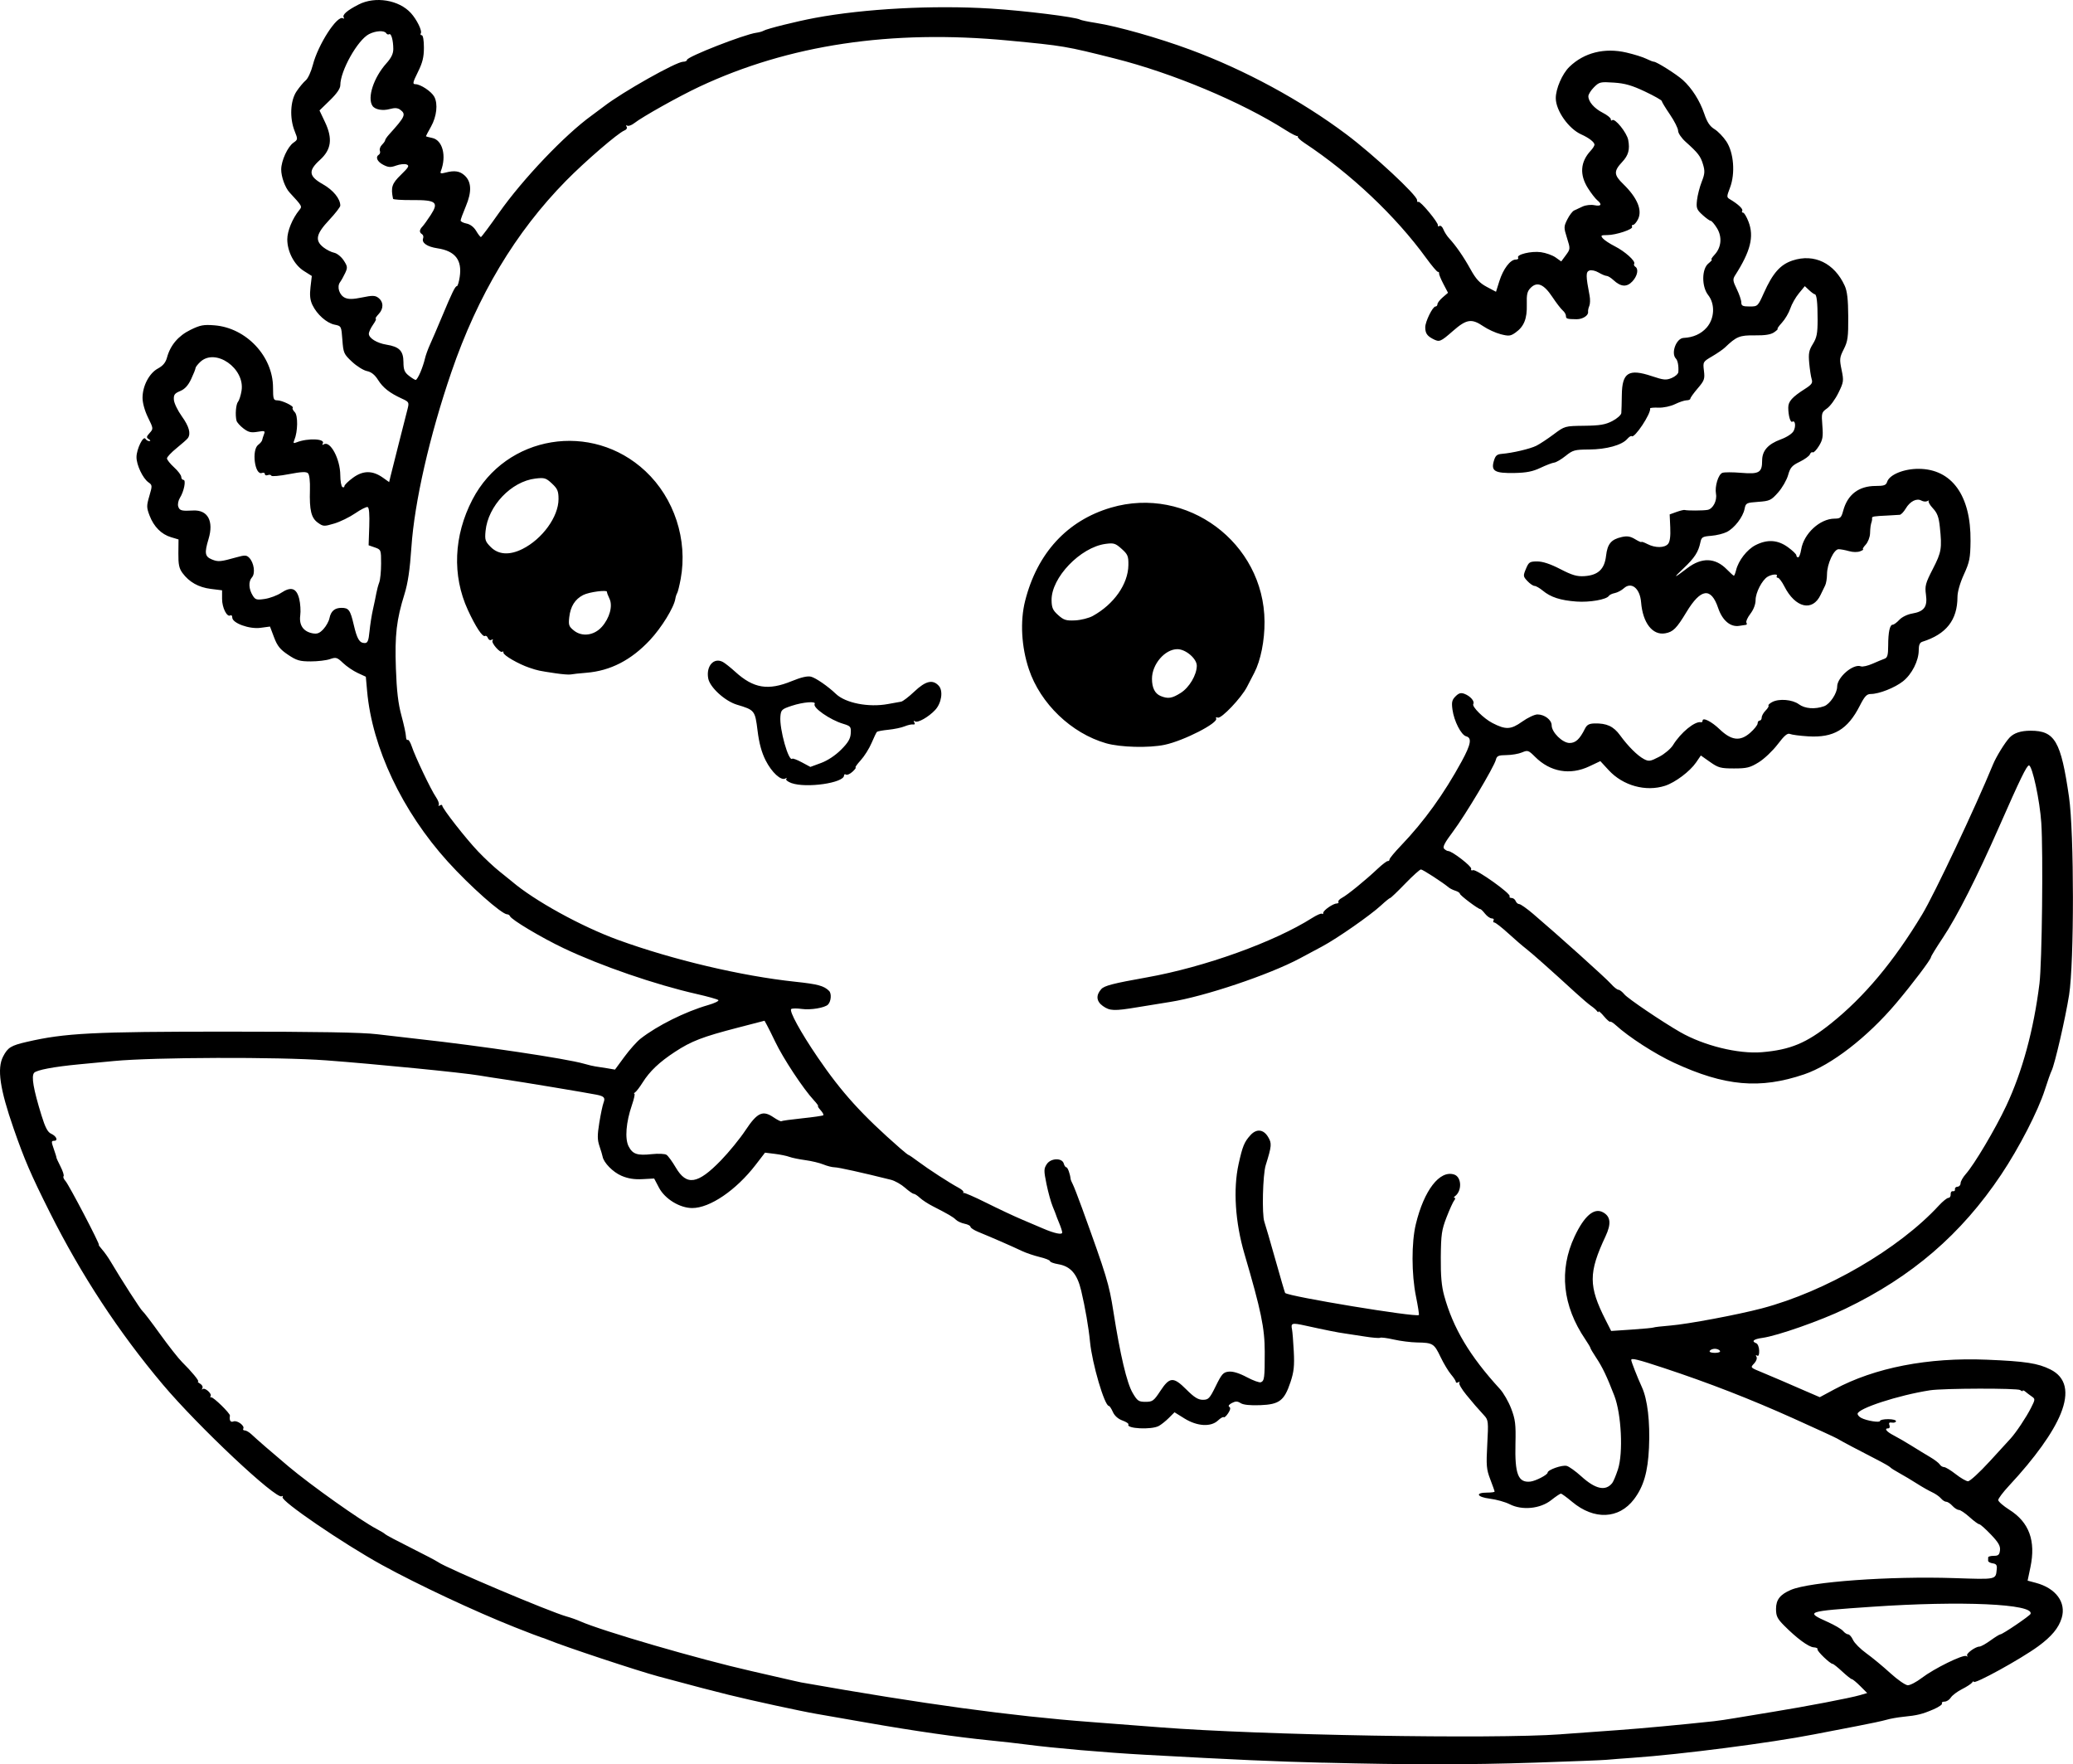 <?xml version="1.0" encoding="UTF-8" standalone="no"?>
<!-- Created with Inkscape (http://www.inkscape.org/) -->

<svg
   width="268.947mm"
   height="228.863mm"
   viewBox="0 0 268.947 228.863"
   version="1.1"
   id="svg5"
   xml:space="preserve"
   xmlns="http://www.w3.org/2000/svg"
   xmlns:svg="http://www.w3.org/2000/svg"><defs
     id="defs2" /><g
     id="layer1"
     transform="translate(36.937,-32.382)"><path
       style="fill:#000000;stroke-width:0.265"
       d="m 134.743,261.034 c -6.358,-0.159 -11.31,-0.38 -23.151,-1.031 -5.075,-0.279 -11.937,-0.873 -15.346,-1.327 -1.019,-0.136 -3.162,-0.377 -4.763,-0.537 -4.249,-0.423 -9.861,-1.231 -15.875,-2.285 -2.91,-0.51 -5.887,-1.029 -6.615,-1.154 -2.008,-0.343 -8.401,-1.73 -11.377,-2.467 -2.359,-0.584 -4.001,-1.014 -9.128,-2.391 -2.719,-0.73 -12.164,-3.861 -14.287,-4.737 -0.364,-0.15 -0.781,-0.3 -0.926,-0.333 -0.146,-0.033 -1.687,-0.623 -3.425,-1.312 -5.146,-2.038 -12.6,-5.532 -17.213,-8.067 -5.061,-2.782 -13.207,-8.343 -12.915,-8.816 0.09,-0.146 0.043,-0.191 -0.104,-0.1 -0.729,0.45 -10.847,-9.058 -15.44,-14.51 -5.716,-6.784 -10.586,-14.204 -14.669,-22.351 -2.44,-4.868 -3.268,-6.786 -4.681,-10.848 -1.786,-5.135 -2.171,-7.774 -1.362,-9.34 0.604,-1.169 1.014,-1.422 3.073,-1.897 4.963,-1.146 8.559,-1.33 25.99,-1.329 11.816,7.9e-4 17.478,0.099 19.447,0.336 1.528,0.184 3.909,0.46 5.292,0.612 8.237,0.905 19.231,2.544 21.564,3.215 0.582,0.167 1.237,0.324 1.455,0.348 0.218,0.024 0.884,0.127 1.479,0.229 l 1.082,0.185 1.229,-1.67 c 0.676,-0.918 1.618,-1.973 2.093,-2.344 2.19,-1.707 5.796,-3.5 8.762,-4.356 0.851,-0.246 1.447,-0.538 1.323,-0.649 -0.124,-0.111 -1.384,-0.465 -2.8,-0.785 -5.367,-1.215 -12.449,-3.652 -17.262,-5.94 -2.919,-1.388 -6.798,-3.704 -6.973,-4.165 -0.049,-0.127 -0.21,-0.232 -0.359,-0.232 -0.702,0 -4.855,-3.685 -7.708,-6.84 -5.91,-6.534 -9.805,-14.764 -10.462,-22.106 l -0.168,-1.875 -1.058,-0.49 c -0.582,-0.269 -1.436,-0.85 -1.898,-1.291 -0.771,-0.736 -0.91,-0.777 -1.693,-0.504 -0.469,0.164 -1.596,0.297 -2.503,0.297 -1.422,0 -1.829,-0.119 -2.937,-0.86 -1.028,-0.687 -1.393,-1.141 -1.816,-2.26 l -0.529,-1.4 -1.235,0.165 c -1.449,0.194 -3.659,-0.613 -3.659,-1.335 0,-0.235 -0.111,-0.359 -0.246,-0.275 -0.438,0.271 -1.076,-1.001 -1.076,-2.145 v -1.113 l -1.463,-0.183 c -1.584,-0.198 -2.801,-0.88 -3.672,-2.059 -0.44,-0.596 -0.55,-1.117 -0.534,-2.552 l 0.019,-1.803 -0.975,-0.292 c -1.251,-0.375 -2.231,-1.362 -2.782,-2.806 -0.399,-1.045 -0.401,-1.265 -0.027,-2.542 0.392,-1.336 0.387,-1.414 -0.109,-1.761 -0.741,-0.519 -1.572,-2.274 -1.559,-3.294 0.013,-1.039 0.879,-2.811 1.156,-2.364 0.103,0.167 0.329,0.301 0.502,0.299 0.194,-0.002 0.167,-0.098 -0.071,-0.248 -0.33,-0.209 -0.313,-0.325 0.116,-0.8 0.496,-0.548 0.493,-0.576 -0.209,-2.006 -0.426,-0.869 -0.712,-1.893 -0.712,-2.552 0,-1.545 0.867,-3.199 1.996,-3.807 0.657,-0.354 1.002,-0.771 1.18,-1.428 0.433,-1.596 1.468,-2.816 3.045,-3.587 1.265,-0.619 1.7,-0.701 3.122,-0.586 4.115,0.33 7.581,4.018 7.587,8.074 0.002,1.49 0.056,1.654 0.545,1.654 0.639,0 2.218,0.768 2.008,0.977 -0.079,0.079 0.042,0.33 0.269,0.557 0.43,0.43 0.399,2.523 -0.053,3.605 -0.179,0.428 -0.132,0.477 0.296,0.308 1.466,-0.578 3.778,-0.471 3.389,0.158 -0.115,0.186 -0.065,0.224 0.133,0.102 0.835,-0.516 2.131,1.908 2.14,4.001 0.003,0.755 0.125,1.447 0.27,1.537 0.146,0.09 0.265,0.038 0.265,-0.115 0,-0.153 0.506,-0.647 1.124,-1.097 1.308,-0.952 2.538,-0.95 3.882,0.007 l 0.798,0.568 0.174,-0.74 c 0.096,-0.407 0.585,-2.347 1.086,-4.312 0.501,-1.965 1.012,-3.969 1.134,-4.455 0.211,-0.839 0.174,-0.905 -0.747,-1.327 -1.585,-0.727 -2.443,-1.4 -3.093,-2.431 -0.419,-0.663 -0.875,-1.025 -1.432,-1.137 -0.45,-0.09 -1.322,-0.634 -1.938,-1.208 -1.062,-0.991 -1.127,-1.138 -1.253,-2.84 -0.132,-1.787 -0.137,-1.796 -1.014,-1.975 -1.032,-0.21 -2.291,-1.332 -2.876,-2.563 -0.301,-0.633 -0.367,-1.264 -0.244,-2.311 l 0.169,-1.44 -1.028,-0.649 C 1.239,66.745 0.335,65.019 0.335,63.428 c 0,-1.082 0.669,-2.711 1.556,-3.792 0.4,-0.487 0.401,-0.487 -1.263,-2.29 -0.577,-0.625 -1.088,-2.039 -1.082,-2.99 0.008,-1.13 0.836,-2.936 1.588,-3.463 0.58,-0.406 0.583,-0.44 0.161,-1.496 -0.681,-1.701 -0.573,-3.964 0.247,-5.172 0.374,-0.551 0.91,-1.192 1.193,-1.426 0.282,-0.234 0.697,-1.139 0.921,-2.012 0.677,-2.633 3.17,-6.488 3.904,-6.034 0.145,0.09 0.188,0.041 0.097,-0.107 -0.215,-0.348 0.442,-0.917 1.937,-1.681 2.156,-1.1 5.228,-0.595 6.782,1.116 0.762,0.839 1.478,2.297 1.283,2.613 -0.087,0.141 -0.033,0.257 0.121,0.257 0.166,0 0.28,0.651 0.28,1.602 0,1.242 -0.175,1.956 -0.78,3.175 -0.67,1.35 -0.717,1.573 -0.331,1.574 0.67,0.002 2.09,0.944 2.458,1.632 0.492,0.919 0.314,2.549 -0.421,3.864 -0.364,0.651 -0.662,1.214 -0.662,1.25 0,0.036 0.362,0.138 0.805,0.227 1.352,0.27 1.89,2.321 1.13,4.303 -0.121,0.315 -0.002,0.352 0.611,0.19 1.165,-0.308 1.856,-0.2 2.487,0.387 0.882,0.822 0.929,2.114 0.144,3.979 -0.373,0.887 -0.679,1.72 -0.679,1.852 0,0.132 0.348,0.309 0.772,0.394 0.481,0.096 0.952,0.458 1.248,0.959 0.261,0.443 0.539,0.798 0.617,0.79 0.078,-0.008 1.129,-1.418 2.337,-3.133 3.102,-4.405 8.556,-10.13 12.039,-12.638 0.466,-0.335 1.182,-0.869 1.592,-1.187 2.378,-1.842 9.369,-5.781 10.26,-5.781 0.277,0 0.504,-0.108 0.504,-0.24 0,-0.404 7.416,-3.306 8.996,-3.52 0.364,-0.049 0.784,-0.167 0.934,-0.261 0.396,-0.249 4.289,-1.22 6.672,-1.664 6.454,-1.202 15.345,-1.674 22.822,-1.211 4.295,0.266 11.045,1.102 11.583,1.435 0.128,0.079 1.057,0.272 2.064,0.43 2.771,0.432 8.064,1.932 12.174,3.45 7.118,2.629 14.423,6.587 20.309,11.003 3.519,2.64 9.167,7.892 9.167,8.524 0,0.219 0.075,0.323 0.166,0.232 0.205,-0.205 2.64,2.724 2.539,3.054 -0.04,0.131 0.05,0.163 0.199,0.07 0.149,-0.092 0.379,0.107 0.51,0.443 0.131,0.336 0.458,0.849 0.727,1.141 0.904,0.979 1.885,2.398 2.798,4.045 0.703,1.268 1.177,1.78 2.104,2.273 l 1.197,0.636 0.437,-1.387 c 0.496,-1.573 1.418,-2.79 2.113,-2.79 0.259,0 0.403,-0.109 0.32,-0.243 -0.256,-0.414 1.698,-0.888 2.953,-0.716 0.649,0.089 1.509,0.396 1.91,0.681 l 0.73,0.52 0.598,-0.809 c 0.591,-0.799 0.593,-0.827 0.15,-2.234 -0.427,-1.357 -0.425,-1.471 0.038,-2.402 0.268,-0.538 0.665,-1.061 0.883,-1.164 0.218,-0.102 0.717,-0.335 1.109,-0.517 0.396,-0.184 1.071,-0.26 1.521,-0.17 0.894,0.179 1.048,-0.094 0.368,-0.652 -0.243,-0.2 -0.779,-0.892 -1.191,-1.539 -1.12,-1.76 -1.002,-3.43 0.346,-4.876 0.271,-0.291 0.493,-0.643 0.493,-0.781 0,-0.328 -0.724,-0.89 -1.72,-1.336 -1.637,-0.733 -3.288,-3.074 -3.301,-4.682 -0.011,-1.226 0.832,-3.173 1.763,-4.078 1.901,-1.847 4.563,-2.514 7.399,-1.857 0.988,0.229 2.146,0.591 2.572,0.804 0.427,0.213 0.875,0.387 0.996,0.387 0.351,0 2.935,1.631 3.753,2.369 1.167,1.053 2.211,2.693 2.772,4.355 0.378,1.12 0.73,1.654 1.331,2.019 0.449,0.273 1.146,0.994 1.548,1.602 0.961,1.453 1.172,4.151 0.469,5.993 -0.449,1.175 -0.449,1.242 -0.002,1.507 1.054,0.627 1.729,1.261 1.588,1.49 -0.083,0.134 -0.034,0.243 0.108,0.243 0.142,0 0.463,0.536 0.713,1.191 0.732,1.918 0.255,3.821 -1.739,6.935 -0.333,0.521 -0.31,0.719 0.212,1.793 0.323,0.664 0.587,1.442 0.587,1.73 0,0.434 0.181,0.522 1.069,0.522 1.063,0 1.074,-0.011 1.856,-1.752 1.159,-2.584 2.131,-3.683 3.722,-4.212 2.808,-0.933 5.436,0.342 6.773,3.284 0.32,0.705 0.441,1.769 0.453,4.003 0.015,2.651 -0.06,3.194 -0.579,4.217 -0.547,1.079 -0.57,1.296 -0.284,2.681 0.295,1.426 0.273,1.585 -0.413,2.986 -0.398,0.814 -1.06,1.72 -1.471,2.012 -0.717,0.511 -0.742,0.6 -0.611,2.234 0.116,1.444 0.048,1.846 -0.45,2.651 -0.322,0.522 -0.683,0.889 -0.801,0.816 -0.118,-0.073 -0.282,0.045 -0.366,0.262 -0.083,0.217 -0.681,0.652 -1.328,0.966 -0.999,0.485 -1.225,0.746 -1.5,1.727 -0.178,0.636 -0.762,1.65 -1.297,2.253 -0.904,1.018 -1.09,1.106 -2.582,1.214 -1.548,0.112 -1.615,0.147 -1.77,0.924 -0.21,1.049 -1.299,2.465 -2.291,2.977 -0.431,0.223 -1.346,0.449 -2.034,0.504 -1.131,0.089 -1.266,0.171 -1.406,0.852 -0.257,1.248 -0.754,2.012 -2.188,3.366 -1.429,1.349 -1.294,1.344 0.485,-0.017 1.872,-1.432 3.635,-1.377 5.138,0.16 0.439,0.449 0.848,0.816 0.91,0.816 0.062,0 0.192,-0.327 0.29,-0.728 0.301,-1.238 1.42,-2.677 2.516,-3.236 1.532,-0.781 2.88,-0.698 4.204,0.261 0.604,0.437 1.098,0.914 1.098,1.058 0,0.145 0.104,0.263 0.231,0.263 0.127,0 0.304,-0.456 0.393,-1.013 0.329,-2.059 2.424,-4 4.327,-4.01 0.761,-0.004 0.878,-0.111 1.125,-1.028 0.565,-2.098 2.023,-3.21 4.212,-3.21 1.089,0 1.348,-0.093 1.488,-0.534 0.295,-0.93 2.163,-1.7 4.1,-1.688 4.303,0.026 6.784,3.484 6.719,9.365 -0.024,2.223 -0.123,2.724 -0.86,4.336 -0.501,1.097 -0.833,2.256 -0.834,2.91 -0.004,2.999 -1.45,4.844 -4.563,5.821 -0.328,0.103 -0.463,0.422 -0.463,1.094 0,1.365 -0.891,3.125 -2.045,4.036 -1.063,0.84 -3.109,1.646 -4.178,1.646 -0.523,0 -0.798,0.294 -1.422,1.521 -1.572,3.092 -3.392,4.173 -6.687,3.973 -1.067,-0.065 -2.134,-0.204 -2.371,-0.309 -0.323,-0.143 -0.726,0.196 -1.596,1.341 -0.64,0.842 -1.746,1.892 -2.458,2.331 -1.128,0.697 -1.539,0.8 -3.211,0.8 -1.727,0 -2.036,-0.083 -3.109,-0.84 l -1.192,-0.84 -0.616,0.901 c -0.794,1.161 -2.714,2.604 -4.029,3.028 -2.504,0.806 -5.456,-0.012 -7.312,-2.026 l -1.081,-1.172 -1.423,0.673 c -2.507,1.186 -5.078,0.737 -7.046,-1.231 -0.853,-0.853 -0.954,-0.887 -1.693,-0.572 -0.432,0.184 -1.339,0.341 -2.014,0.347 -1.048,0.01 -1.25,0.099 -1.379,0.607 -0.239,0.945 -4.001,7.242 -5.577,9.337 -1.065,1.415 -1.358,1.983 -1.137,2.205 0.164,0.164 0.404,0.298 0.533,0.298 0.5,0 3.09,2.002 2.979,2.302 -0.068,0.183 0.036,0.258 0.243,0.179 0.427,-0.164 4.947,3.057 4.746,3.382 -0.076,0.123 0.035,0.223 0.246,0.223 0.211,0 0.453,0.179 0.536,0.397 0.084,0.218 0.292,0.397 0.463,0.397 0.171,0 0.976,0.566 1.789,1.257 3.117,2.649 9.457,8.347 10.107,9.084 0.374,0.424 0.812,0.772 0.973,0.772 0.161,0 0.509,0.268 0.774,0.595 0.434,0.536 4.871,3.538 7.229,4.892 3.073,1.764 7.552,2.867 10.61,2.612 3.688,-0.308 5.779,-1.178 8.969,-3.732 4.324,-3.462 8.148,-8.036 11.837,-14.157 1.579,-2.62 6.91,-13.907 9.184,-19.447 0.409,-0.995 1.534,-2.82 2.135,-3.464 0.568,-0.607 1.463,-0.902 2.743,-0.902 3.148,0 3.93,1.351 4.979,8.599 0.671,4.641 0.678,21.458 0.01,25.675 -0.482,3.042 -1.865,9.03 -2.274,9.841 -0.13,0.257 -0.519,1.356 -0.865,2.442 -0.879,2.758 -3.328,7.517 -5.669,11.018 -5.181,7.747 -11.579,13.252 -20.241,17.417 -3.193,1.535 -8.801,3.503 -10.743,3.769 -1.149,0.157 -1.468,0.437 -0.795,0.695 0.196,0.075 0.366,0.507 0.379,0.959 0.015,0.53 -0.079,0.759 -0.265,0.645 -0.177,-0.11 -0.212,-0.054 -0.089,0.144 0.112,0.181 -0.004,0.547 -0.266,0.836 -0.549,0.606 -0.624,0.527 1.207,1.286 0.8,0.332 1.812,0.76 2.249,0.952 0.437,0.192 1.746,0.76 2.91,1.262 l 2.117,0.913 1.905,-1.024 c 5.229,-2.811 12.144,-4.154 19.773,-3.839 5.005,0.206 6.618,0.454 8.247,1.268 2.013,1.005 2.462,2.956 1.326,5.752 -1,2.462 -3.342,5.722 -6.703,9.333 -0.769,0.826 -1.397,1.659 -1.396,1.852 7.9e-4,0.193 0.66,0.767 1.464,1.276 2.551,1.615 3.427,4.018 2.712,7.434 l -0.366,1.745 1.071,0.287 c 2.603,0.697 3.957,2.536 3.352,4.554 -0.387,1.292 -1.315,2.41 -3.052,3.679 -2.278,1.664 -8.353,5.003 -8.361,4.596 -0.002,-0.112 -0.091,-0.07 -0.198,0.092 -0.107,0.162 -0.701,0.552 -1.321,0.866 -0.619,0.314 -1.273,0.806 -1.453,1.094 -0.18,0.288 -0.543,0.523 -0.808,0.523 -0.265,0 -0.416,0.105 -0.337,0.234 0.079,0.128 -0.42,0.476 -1.109,0.772 -1.456,0.626 -2.088,0.782 -3.899,0.962 -0.728,0.072 -1.714,0.247 -2.193,0.389 -0.478,0.142 -2.205,0.511 -3.836,0.821 -1.632,0.31 -4.142,0.793 -5.578,1.075 -5.572,1.091 -17.247,2.6 -23.45,3.03 -1.382,0.096 -2.93,0.216 -3.44,0.266 -0.509,0.051 -4.677,0.215 -9.26,0.366 -8.719,0.287 -16.198,0.288 -27.517,0.004 z m 30.809,-3.689 c 2.046,-0.148 5.386,-0.389 7.423,-0.537 3.136,-0.227 8.095,-0.688 12.435,-1.154 0.582,-0.063 1.832,-0.247 2.778,-0.41 0.946,-0.163 3.208,-0.537 5.027,-0.831 4.176,-0.676 9.894,-1.773 11.14,-2.137 l 0.953,-0.279 -0.896,-0.896 c -0.493,-0.493 -0.981,-0.897 -1.085,-0.899 -0.104,-0.002 -0.669,-0.448 -1.254,-0.992 -0.585,-0.544 -1.142,-0.989 -1.237,-0.989 -0.333,0 -2.101,-1.711 -1.976,-1.913 0.069,-0.112 -0.153,-0.221 -0.493,-0.241 -0.665,-0.04 -2.208,-1.179 -3.862,-2.85 -0.86,-0.869 -1.024,-1.212 -1.024,-2.137 0,-1.191 0.533,-1.871 1.934,-2.467 2.471,-1.052 12.828,-1.799 21.156,-1.526 5.602,0.184 5.402,0.226 5.548,-1.168 0.053,-0.509 -0.067,-0.68 -0.526,-0.746 -0.327,-0.047 -0.595,-0.196 -0.595,-0.332 0,-0.135 0.003,-0.335 0.006,-0.445 0.003,-0.109 0.331,-0.198 0.728,-0.198 0.589,0 0.737,-0.133 0.805,-0.721 0.065,-0.56 -0.2,-1.018 -1.187,-2.051 -0.699,-0.731 -1.376,-1.329 -1.506,-1.329 -0.13,0 -0.697,-0.417 -1.261,-0.926 -0.564,-0.509 -1.185,-0.926 -1.38,-0.926 -0.195,0 -0.571,-0.238 -0.834,-0.529 -0.263,-0.291 -0.624,-0.529 -0.802,-0.529 -0.178,0 -0.487,-0.197 -0.687,-0.438 -0.2,-0.241 -0.72,-0.602 -1.157,-0.804 -0.437,-0.201 -1.33,-0.71 -1.984,-1.13 -0.655,-0.42 -1.667,-1.024 -2.249,-1.342 -0.582,-0.318 -1.118,-0.659 -1.191,-0.759 -0.073,-0.1 -0.906,-0.576 -1.852,-1.059 -2.126,-1.085 -4.499,-2.343 -5.027,-2.665 -0.218,-0.133 -2.778,-1.312 -5.689,-2.62 -5.606,-2.52 -10.95,-4.598 -16.784,-6.528 -3.388,-1.121 -4.25,-1.333 -4.25,-1.049 0,0.212 0.826,2.316 1.376,3.506 0.737,1.593 1.08,4.505 0.927,7.877 -0.142,3.136 -0.696,5.041 -1.946,6.686 -1.959,2.58 -5.177,2.714 -8.02,0.334 -0.701,-0.587 -1.36,-1.067 -1.464,-1.067 -0.104,0 -0.673,0.383 -1.263,0.85 -1.412,1.119 -3.766,1.35 -5.377,0.528 -0.572,-0.292 -1.728,-0.616 -2.569,-0.721 -1.701,-0.213 -1.963,-0.789 -0.358,-0.789 0.532,0 0.968,-0.059 0.967,-0.132 -1.7e-4,-0.073 -0.252,-0.787 -0.56,-1.587 -0.5,-1.3 -0.541,-1.787 -0.39,-4.557 0.159,-2.897 0.134,-3.142 -0.379,-3.704 -1.082,-1.188 -1.277,-1.414 -2.336,-2.699 -0.59,-0.716 -1.001,-1.419 -0.913,-1.562 0.089,-0.144 0.025,-0.176 -0.145,-0.071 -0.168,0.104 -0.305,0.081 -0.305,-0.05 0,-0.131 -0.281,-0.566 -0.624,-0.965 -0.343,-0.4 -0.96,-1.429 -1.37,-2.287 -0.825,-1.727 -0.992,-1.828 -3.055,-1.862 -0.788,-0.013 -2.139,-0.184 -3.001,-0.38 -0.862,-0.196 -1.66,-0.3 -1.772,-0.23 -0.113,0.07 -1.015,-0.004 -2.005,-0.163 -0.99,-0.159 -2.157,-0.338 -2.593,-0.396 -0.851,-0.114 -2.444,-0.431 -5.097,-1.016 -1.756,-0.387 -1.91,-0.343 -1.736,0.497 0.06,0.291 0.163,1.577 0.228,2.858 0.096,1.875 0.013,2.648 -0.427,3.969 -0.803,2.41 -1.44,2.898 -3.912,2.995 -1.305,0.051 -2.199,-0.04 -2.545,-0.259 -0.42,-0.267 -0.665,-0.271 -1.152,-0.02 -0.372,0.192 -0.505,0.388 -0.334,0.494 0.193,0.119 0.146,0.388 -0.145,0.832 -0.236,0.361 -0.494,0.592 -0.573,0.513 -0.079,-0.079 -0.418,0.115 -0.753,0.431 -0.92,0.864 -2.701,0.755 -4.343,-0.266 l -1.291,-0.803 -0.736,0.736 c -0.405,0.405 -0.995,0.874 -1.311,1.044 -0.962,0.515 -4.268,0.346 -3.93,-0.201 0.064,-0.104 -0.286,-0.334 -0.778,-0.512 -0.563,-0.204 -1.023,-0.614 -1.241,-1.106 -0.191,-0.431 -0.424,-0.783 -0.518,-0.783 -0.561,0 -2.176,-5.495 -2.449,-8.334 -0.176,-1.833 -0.623,-4.42 -1.142,-6.615 -0.516,-2.18 -1.374,-3.167 -2.99,-3.44 -0.58,-0.098 -1.055,-0.275 -1.055,-0.393 0,-0.118 -0.6,-0.359 -1.333,-0.535 -0.733,-0.176 -1.775,-0.529 -2.315,-0.785 -1.357,-0.643 -3.672,-1.655 -5.679,-2.481 -0.546,-0.225 -0.992,-0.519 -0.992,-0.654 0,-0.135 -0.343,-0.314 -0.762,-0.397 -0.419,-0.084 -0.926,-0.317 -1.127,-0.517 -0.362,-0.362 -0.942,-0.701 -3.035,-1.773 -0.598,-0.306 -1.337,-0.79 -1.643,-1.075 -0.306,-0.285 -0.664,-0.518 -0.795,-0.518 -0.132,0 -0.643,-0.357 -1.136,-0.794 -0.493,-0.437 -1.312,-0.898 -1.822,-1.026 -3.671,-0.919 -6.834,-1.62 -7.31,-1.62 -0.31,1.7e-4 -0.964,-0.165 -1.455,-0.367 -0.491,-0.202 -1.547,-0.455 -2.347,-0.562 -0.8,-0.107 -1.732,-0.299 -2.07,-0.427 -0.338,-0.128 -1.186,-0.302 -1.885,-0.387 l -1.27,-0.155 -1.213,1.576 c -2.539,3.3 -5.952,5.621 -8.246,5.608 -1.614,-0.009 -3.533,-1.188 -4.296,-2.639 l -0.626,-1.191 -1.517,0.081 c -1.066,0.057 -1.877,-0.073 -2.729,-0.438 -1.107,-0.474 -2.308,-1.7 -2.446,-2.496 -0.031,-0.177 -0.212,-0.782 -0.403,-1.345 -0.281,-0.83 -0.286,-1.406 -0.023,-3.034 0.178,-1.106 0.426,-2.278 0.55,-2.604 0.244,-0.642 0.082,-0.833 -0.877,-1.03 -1.127,-0.231 -9.858,-1.684 -11.841,-1.97 -1.091,-0.158 -2.639,-0.398 -3.44,-0.535 -2.116,-0.361 -13.55,-1.49 -19.844,-1.958 -6.166,-0.459 -22.337,-0.408 -27.517,0.087 -1.673,0.16 -3.698,0.353 -4.498,0.428 -3.292,0.312 -5.557,0.739 -5.862,1.107 -0.378,0.455 -0.089,2.118 0.956,5.507 0.481,1.561 0.807,2.186 1.241,2.381 0.706,0.317 0.963,0.926 0.392,0.926 -0.361,0 -0.365,0.12 -0.033,1.062 0.206,0.584 0.362,1.09 0.346,1.124 -0.016,0.034 0.222,0.554 0.528,1.154 0.306,0.6 0.483,1.165 0.394,1.255 -0.09,0.09 0.024,0.373 0.252,0.628 0.458,0.512 4.516,8.27 4.326,8.27 -0.065,0 0.127,0.275 0.426,0.612 0.3,0.336 0.797,1.039 1.104,1.562 1.353,2.297 3.933,6.303 4.143,6.433 0.127,0.078 1.145,1.412 2.263,2.965 1.118,1.552 2.403,3.186 2.856,3.631 1.225,1.204 2.31,2.524 2.082,2.533 -0.11,0.004 0.01,0.131 0.268,0.281 0.258,0.15 0.387,0.414 0.288,0.587 -0.099,0.173 -0.082,0.225 0.039,0.115 0.276,-0.25 1.228,0.583 1.03,0.902 -0.08,0.13 -0.048,0.203 0.072,0.163 0.256,-0.086 2.482,2.084 2.436,2.375 -0.099,0.628 0.071,0.901 0.466,0.75 0.478,-0.184 1.491,0.57 1.263,0.939 -0.078,0.126 0.01,0.229 0.195,0.229 0.185,0 0.579,0.23 0.876,0.511 0.663,0.63 2.663,2.365 4.772,4.138 2.937,2.471 9.423,7.071 11.488,8.147 0.521,0.272 1.008,0.569 1.08,0.661 0.073,0.092 1.561,0.882 3.307,1.755 1.746,0.873 3.353,1.717 3.572,1.876 1.046,0.761 14.52,6.458 16.669,7.048 0.509,0.14 1.283,0.414 1.72,0.608 2.829,1.262 15.396,4.919 22.225,6.467 2.619,0.594 5.06,1.153 5.424,1.243 0.364,0.09 0.84,0.196 1.058,0.234 15.839,2.799 27.269,4.361 37.571,5.134 1.965,0.147 6.013,0.458 8.996,0.691 13.04,1.017 43.156,1.541 51.976,0.904 z m 46.836,-7.306 c 1.602,-1.223 5.372,-3.074 5.782,-2.839 0.172,0.099 0.223,0.08 0.112,-0.042 -0.218,-0.24 1.049,-1.182 1.592,-1.185 0.183,-0.001 0.826,-0.359 1.429,-0.795 0.603,-0.437 1.181,-0.794 1.286,-0.794 0.282,0 3.818,-2.398 3.914,-2.655 0.484,-1.295 -8.973,-1.719 -20.587,-0.921 -8.568,0.588 -8.705,0.635 -5.724,1.973 0.892,0.4 1.786,0.925 1.986,1.166 0.2,0.241 0.498,0.438 0.663,0.438 0.165,0 0.449,0.327 0.631,0.728 0.182,0.4 0.955,1.176 1.718,1.724 0.763,0.548 2.162,1.704 3.107,2.568 0.946,0.864 1.971,1.576 2.277,1.583 0.306,0.006 1.123,-0.42 1.814,-0.948 z m -40.154,-25.286 c 0.151,-0.19 0.484,-0.988 0.74,-1.773 0.695,-2.129 0.446,-7.173 -0.472,-9.553 -0.966,-2.503 -1.536,-3.696 -2.364,-4.942 -0.404,-0.608 -0.735,-1.169 -0.735,-1.245 0,-0.076 -0.3,-0.581 -0.667,-1.122 -2.955,-4.355 -3.438,-8.969 -1.395,-13.328 1.259,-2.685 2.528,-3.775 3.679,-3.159 1.006,0.538 1.109,1.484 0.34,3.124 -2.218,4.733 -2.216,6.458 0.014,10.858 l 0.718,1.418 2.67,-0.18 c 1.468,-0.099 2.738,-0.22 2.822,-0.268 0.084,-0.049 1.079,-0.165 2.212,-0.258 2.254,-0.185 8.695,-1.394 11.832,-2.22 8.286,-2.183 17.779,-7.697 22.985,-13.349 0.503,-0.546 1.06,-0.992 1.238,-0.992 0.178,0 0.308,-0.208 0.287,-0.463 -0.02,-0.255 0.112,-0.433 0.294,-0.397 0.182,0.036 0.301,-0.077 0.265,-0.253 -0.036,-0.175 0.112,-0.324 0.33,-0.331 0.218,-0.007 0.397,-0.208 0.397,-0.449 2e-4,-0.24 0.307,-0.782 0.682,-1.203 1.101,-1.238 3.833,-5.843 5.236,-8.826 2.098,-4.461 3.568,-9.864 4.315,-15.86 0.331,-2.662 0.496,-16.968 0.24,-20.853 -0.192,-2.913 -1.169,-7.457 -1.603,-7.457 -0.285,0 -1.144,1.768 -3.858,7.938 -2.876,6.539 -5.469,11.656 -7.287,14.38 -0.859,1.288 -1.562,2.431 -1.562,2.542 0,0.295 -2.444,3.528 -4.537,6.003 -3.716,4.394 -8.403,8.015 -11.913,9.207 -5.748,1.951 -10.299,1.546 -16.888,-1.502 -2.479,-1.147 -5.873,-3.336 -7.55,-4.87 -0.341,-0.312 -0.672,-0.515 -0.736,-0.452 -0.064,0.064 -0.428,-0.256 -0.81,-0.71 -0.382,-0.454 -0.696,-0.727 -0.698,-0.606 -0.002,0.12 -0.091,0.093 -0.198,-0.061 -0.107,-0.154 -0.446,-0.452 -0.754,-0.661 -0.308,-0.21 -1.209,-0.977 -2.003,-1.704 -3.14,-2.879 -5.757,-5.203 -6.474,-5.75 -0.414,-0.316 -1.445,-1.206 -2.29,-1.977 -0.845,-0.771 -1.656,-1.402 -1.802,-1.402 -0.146,0 -0.192,-0.119 -0.102,-0.265 0.09,-0.146 -0.013,-0.265 -0.23,-0.265 -0.216,0 -0.61,-0.276 -0.876,-0.613 -0.265,-0.337 -0.542,-0.606 -0.615,-0.598 -0.238,0.028 -2.646,-1.784 -2.646,-1.991 0,-0.111 -0.259,-0.284 -0.575,-0.384 -0.316,-0.1 -0.703,-0.29 -0.86,-0.421 -0.792,-0.663 -3.385,-2.343 -3.617,-2.343 -0.146,0 -1.071,0.833 -2.056,1.852 -0.985,1.019 -1.857,1.852 -1.938,1.852 -0.081,0 -0.609,0.428 -1.173,0.95 -1.383,1.281 -5.676,4.276 -7.636,5.326 -0.875,0.469 -2.187,1.171 -2.914,1.559 -3.966,2.119 -12.392,4.949 -16.801,5.643 -1.091,0.172 -3.013,0.484 -4.271,0.693 -3.019,0.502 -3.574,0.482 -4.48,-0.163 -0.848,-0.604 -0.923,-1.394 -0.208,-2.187 0.407,-0.451 1.538,-0.743 5.916,-1.524 7.5,-1.338 16.518,-4.582 21.468,-7.721 0.602,-0.382 1.168,-0.622 1.257,-0.533 0.089,0.089 0.161,0.036 0.161,-0.117 0,-0.327 1.293,-1.221 1.766,-1.221 0.18,0 0.27,-0.093 0.199,-0.207 -0.07,-0.114 0.143,-0.351 0.475,-0.526 0.705,-0.373 3.042,-2.277 4.61,-3.756 0.603,-0.569 1.199,-1.022 1.323,-1.007 0.124,0.015 0.226,-0.081 0.226,-0.215 0,-0.134 0.665,-0.937 1.479,-1.786 3.006,-3.136 5.577,-6.703 7.884,-10.935 1.201,-2.204 1.351,-3.045 0.58,-3.246 -0.649,-0.17 -1.572,-1.97 -1.777,-3.468 -0.131,-0.957 -0.062,-1.257 0.397,-1.716 0.43,-0.43 0.695,-0.503 1.167,-0.324 0.755,0.287 1.349,0.972 1.139,1.312 -0.209,0.338 1.337,1.879 2.478,2.469 1.731,0.895 2.397,0.865 3.85,-0.17 0.727,-0.518 1.623,-0.942 1.992,-0.942 0.923,0 1.846,0.705 1.846,1.411 0,0.905 1.41,2.293 2.329,2.293 0.782,0 1.318,-0.499 1.989,-1.852 0.251,-0.507 0.543,-0.667 1.246,-0.684 1.57,-0.038 2.463,0.373 3.299,1.521 1.058,1.451 2.263,2.653 3.112,3.102 0.626,0.331 0.818,0.303 1.966,-0.292 0.7,-0.363 1.511,-1.046 1.802,-1.518 1.012,-1.643 2.858,-3.15 3.638,-2.968 0.109,0.025 0.198,-0.062 0.198,-0.194 0,-0.489 1.15,0.084 2.212,1.102 1.535,1.471 2.664,1.603 3.963,0.463 0.533,-0.468 0.968,-1.017 0.968,-1.22 0,-0.203 0.119,-0.369 0.265,-0.369 0.146,0 0.265,-0.179 0.265,-0.397 0,-0.218 0.228,-0.625 0.507,-0.904 0.279,-0.279 0.447,-0.567 0.374,-0.64 -0.073,-0.073 0.142,-0.28 0.478,-0.46 0.885,-0.473 2.626,-0.33 3.458,0.284 0.786,0.58 2.086,0.681 3.279,0.255 0.754,-0.269 1.693,-1.678 1.693,-2.54 0,-1.221 2.093,-3.011 3.079,-2.632 0.218,0.084 0.894,-0.068 1.503,-0.337 0.609,-0.269 1.315,-0.562 1.57,-0.652 0.368,-0.13 0.464,-0.476 0.467,-1.693 0.004,-1.774 0.21,-2.72 0.592,-2.72 0.148,0 0.533,-0.284 0.855,-0.631 0.334,-0.361 1.046,-0.709 1.66,-0.813 1.562,-0.264 2.011,-0.874 1.795,-2.443 -0.157,-1.144 -0.067,-1.482 0.899,-3.359 1.112,-2.162 1.193,-2.648 0.902,-5.429 -0.133,-1.276 -0.331,-1.811 -0.891,-2.411 -0.396,-0.424 -0.646,-0.853 -0.556,-0.955 0.09,-0.101 0.016,-0.099 -0.165,0.005 -0.181,0.104 -0.53,0.076 -0.777,-0.062 -0.62,-0.347 -1.482,0.092 -2.041,1.038 -0.251,0.424 -0.598,0.787 -0.771,0.806 -0.174,0.019 -0.852,0.06 -1.506,0.09 -1.87,0.086 -2.119,0.126 -2.085,0.338 0.017,0.109 0.002,0.288 -0.033,0.397 -0.155,0.479 -0.199,0.781 -0.23,1.604 -0.018,0.482 -0.276,1.137 -0.573,1.455 -0.297,0.318 -0.446,0.587 -0.331,0.596 0.115,0.009 -0.052,0.122 -0.371,0.25 -0.343,0.138 -0.937,0.131 -1.453,-0.017 -0.48,-0.138 -1.088,-0.25 -1.351,-0.25 -0.615,0 -1.497,1.901 -1.504,3.245 -0.003,0.548 -0.111,1.203 -0.24,1.455 -0.129,0.253 -0.395,0.803 -0.593,1.223 -1.044,2.218 -3.276,1.698 -4.697,-1.094 -0.315,-0.618 -0.696,-1.124 -0.847,-1.124 -0.151,0 -0.211,-0.103 -0.134,-0.228 0.187,-0.302 -0.657,-0.233 -1.202,0.098 -0.716,0.436 -1.551,2.057 -1.552,3.015 -5.3e-4,0.558 -0.259,1.239 -0.677,1.787 -0.372,0.488 -0.603,1.005 -0.514,1.149 0.089,0.145 0.066,0.273 -0.051,0.285 -0.118,0.012 -0.512,0.071 -0.876,0.131 -1.143,0.189 -2.194,-0.698 -2.739,-2.313 -0.922,-2.73 -2.248,-2.559 -4.114,0.529 -1.281,2.121 -1.73,2.569 -2.75,2.752 -1.644,0.294 -2.919,-1.345 -3.134,-4.028 -0.144,-1.803 -1.256,-2.705 -2.236,-1.815 -0.305,0.276 -0.832,0.556 -1.171,0.622 -0.34,0.065 -0.686,0.228 -0.769,0.362 -0.3,0.481 -2.511,0.867 -4.226,0.738 -2.067,-0.155 -3.324,-0.562 -4.346,-1.408 -0.411,-0.341 -0.897,-0.619 -1.078,-0.619 -0.182,0 -0.597,-0.284 -0.922,-0.63 -0.562,-0.599 -0.572,-0.678 -0.192,-1.587 0.366,-0.876 0.491,-0.957 1.468,-0.957 0.716,0 1.702,0.327 2.991,0.992 1.543,0.797 2.159,0.977 3.124,0.914 1.774,-0.116 2.609,-0.896 2.81,-2.625 0.182,-1.564 0.658,-2.137 2.036,-2.448 0.709,-0.16 1.119,-0.093 1.739,0.284 0.446,0.271 0.811,0.433 0.811,0.358 0,-0.074 0.351,0.046 0.781,0.268 1.017,0.526 2.238,0.515 2.685,-0.025 0.237,-0.286 0.33,-0.994 0.279,-2.124 l -0.076,-1.696 0.877,-0.315 c 0.483,-0.173 0.963,-0.29 1.069,-0.259 0.348,0.1 2.445,0.089 2.984,-0.016 0.688,-0.135 1.238,-1.193 1.078,-2.076 -0.175,-0.967 0.298,-2.524 0.829,-2.727 0.243,-0.093 1.347,-0.093 2.454,5.29e-4 2.314,0.195 2.704,-0.034 2.704,-1.594 0,-1.269 0.753,-2.128 2.401,-2.738 0.827,-0.306 1.506,-0.753 1.69,-1.112 0.315,-0.615 0.198,-1.417 -0.173,-1.188 -0.251,0.155 -0.523,-0.781 -0.528,-1.82 -0.004,-0.815 0.494,-1.371 2.205,-2.463 0.832,-0.531 0.985,-0.755 0.836,-1.226 -0.1,-0.317 -0.245,-1.254 -0.321,-2.082 -0.116,-1.263 -0.04,-1.666 0.473,-2.496 0.506,-0.818 0.612,-1.358 0.614,-3.124 0.002,-2.266 -0.117,-3.325 -0.376,-3.325 -0.087,0 -0.412,-0.236 -0.722,-0.525 l -0.563,-0.525 -0.772,0.937 c -0.425,0.515 -0.924,1.397 -1.11,1.96 -0.186,0.563 -0.672,1.39 -1.081,1.837 -0.409,0.447 -0.664,0.813 -0.567,0.813 0.097,0 -0.1,0.193 -0.438,0.43 -0.439,0.307 -1.161,0.424 -2.528,0.408 -1.962,-0.023 -2.369,0.143 -3.874,1.583 -0.251,0.24 -0.997,0.753 -1.657,1.14 -1.189,0.697 -1.2,0.716 -1.059,1.872 0.129,1.056 0.052,1.274 -0.81,2.281 -0.524,0.612 -0.953,1.211 -0.953,1.33 0,0.119 -0.217,0.217 -0.482,0.217 -0.265,0 -0.941,0.223 -1.503,0.497 -0.582,0.283 -1.504,0.479 -2.145,0.455 -0.618,-0.023 -1.109,0.021 -1.091,0.099 0.151,0.641 -2.043,3.946 -2.389,3.6 -0.078,-0.078 -0.342,0.088 -0.586,0.37 -0.688,0.793 -2.704,1.348 -4.939,1.36 -1.863,0.01 -2.111,0.077 -3.046,0.829 -0.56,0.45 -1.226,0.841 -1.481,0.87 -0.255,0.029 -1.058,0.335 -1.786,0.681 -1.002,0.476 -1.819,0.638 -3.364,0.667 -2.545,0.047 -3.059,-0.243 -2.695,-1.521 0.209,-0.733 0.397,-0.906 1.04,-0.959 1.41,-0.117 3.679,-0.65 4.489,-1.055 0.437,-0.218 1.446,-0.883 2.242,-1.478 1.447,-1.08 1.451,-1.081 3.969,-1.112 2.039,-0.025 2.735,-0.143 3.645,-0.613 0.618,-0.32 1.143,-0.788 1.165,-1.04 0.022,-0.252 0.052,-1.316 0.066,-2.366 0.04,-2.89 0.893,-3.42 3.892,-2.418 1.532,0.512 1.852,0.542 2.58,0.24 0.457,-0.189 0.844,-0.538 0.861,-0.775 0.055,-0.784 -0.073,-1.486 -0.318,-1.741 -0.674,-0.701 0.044,-2.637 0.995,-2.682 1.251,-0.059 2.274,-0.518 2.998,-1.343 1.027,-1.17 1.115,-3.047 0.196,-4.215 -0.865,-1.1 -0.849,-3.389 0.029,-4.1 0.344,-0.278 0.531,-0.506 0.417,-0.506 -0.114,0 0.056,-0.281 0.378,-0.624 0.89,-0.948 1.014,-2.323 0.311,-3.461 -0.32,-0.519 -0.685,-0.943 -0.809,-0.943 -0.125,0 -0.604,-0.345 -1.066,-0.766 -0.753,-0.688 -0.826,-0.884 -0.71,-1.918 0.071,-0.634 0.345,-1.702 0.61,-2.375 0.407,-1.034 0.433,-1.384 0.171,-2.258 -0.321,-1.071 -0.63,-1.472 -2.268,-2.941 -0.531,-0.476 -0.966,-1.117 -0.966,-1.423 0,-0.306 -0.476,-1.255 -1.058,-2.107 -0.582,-0.853 -1.061,-1.641 -1.063,-1.752 -0.003,-0.111 -0.985,-0.665 -2.183,-1.232 -1.688,-0.799 -2.594,-1.059 -4.03,-1.155 -1.746,-0.117 -1.894,-0.083 -2.58,0.604 -0.4,0.4 -0.728,0.923 -0.728,1.162 0,0.709 0.759,1.582 1.87,2.148 0.572,0.292 1.041,0.667 1.041,0.834 0,0.167 0.078,0.225 0.174,0.129 0.332,-0.332 1.906,1.605 2.086,2.566 0.231,1.231 0.027,1.985 -0.764,2.831 -1.139,1.217 -1.119,1.686 0.122,2.89 1.821,1.768 2.5,3.39 1.909,4.565 -0.201,0.4 -0.489,0.728 -0.639,0.728 -0.15,0 -0.207,0.108 -0.125,0.24 0.197,0.319 -2.089,1.083 -3.239,1.083 -0.8,0 -0.869,0.051 -0.565,0.418 0.191,0.23 0.891,0.693 1.556,1.03 1.33,0.674 2.728,1.933 2.52,2.27 -0.073,0.118 -0.011,0.289 0.136,0.381 0.467,0.288 0.293,1.191 -0.366,1.902 -0.724,0.78 -1.506,0.727 -2.468,-0.169 -0.318,-0.297 -0.714,-0.539 -0.88,-0.539 -0.166,0 -0.633,-0.196 -1.04,-0.436 -0.411,-0.243 -0.943,-0.358 -1.199,-0.26 -0.47,0.18 -0.465,0.675 0.032,3.273 0.09,0.471 0.072,1.066 -0.04,1.323 -0.112,0.256 -0.183,0.599 -0.158,0.762 0.072,0.47 -0.699,0.967 -1.487,0.96 -1.248,-0.012 -1.385,-0.055 -1.385,-0.429 0,-0.2 -0.186,-0.519 -0.413,-0.707 -0.227,-0.189 -0.835,-0.978 -1.35,-1.754 -1.104,-1.663 -1.967,-2.029 -2.807,-1.189 -0.453,0.453 -0.545,0.845 -0.508,2.17 0.051,1.837 -0.362,2.862 -1.467,3.642 -0.648,0.457 -0.868,0.481 -1.922,0.209 -0.655,-0.169 -1.665,-0.63 -2.244,-1.025 -1.524,-1.038 -2.186,-0.937 -3.948,0.605 -1.633,1.429 -1.754,1.476 -2.623,1.019 -0.738,-0.389 -0.966,-0.738 -0.971,-1.492 -0.005,-0.731 0.961,-2.701 1.324,-2.701 0.143,0 0.259,-0.135 0.259,-0.3 0,-0.165 0.309,-0.565 0.686,-0.889 l 0.686,-0.589 -0.607,-1.161 c -0.334,-0.639 -0.583,-1.251 -0.553,-1.36 0.029,-0.109 -0.043,-0.198 -0.16,-0.198 -0.117,0 -0.797,-0.804 -1.511,-1.786 -3.965,-5.458 -9.751,-10.927 -15.803,-14.935 -0.545,-0.361 -0.932,-0.735 -0.86,-0.831 0.072,-0.096 0.06,-0.124 -0.026,-0.062 -0.086,0.062 -0.771,-0.278 -1.521,-0.755 -5.776,-3.677 -14.69,-7.412 -22.208,-9.306 -6.37,-1.604 -6.619,-1.647 -13.817,-2.33 -15.175,-1.442 -28.463,0.549 -40.084,6.003 -2.626,1.233 -7.355,3.88 -8.432,4.721 -0.345,0.269 -0.75,0.413 -0.901,0.32 -0.159,-0.099 -0.195,-0.041 -0.084,0.138 0.11,0.178 -0.013,0.384 -0.29,0.49 -0.803,0.306 -5.102,4.01 -7.576,6.527 -6.555,6.669 -11.456,14.851 -14.872,24.823 -2.823,8.241 -4.785,16.838 -5.183,22.703 -0.199,2.931 -0.455,4.667 -0.898,6.085 -1.038,3.323 -1.267,5.302 -1.115,9.632 0.103,2.923 0.295,4.563 0.716,6.111 0.316,1.164 0.581,2.382 0.588,2.707 0.007,0.325 0.108,0.532 0.223,0.461 0.116,-0.071 0.354,0.305 0.529,0.837 0.443,1.343 2.483,5.621 3.129,6.562 0.293,0.427 0.462,0.892 0.375,1.033 -0.087,0.141 -0.021,0.171 0.147,0.067 0.168,-0.104 0.306,-0.092 0.307,0.025 0.002,0.37 3.062,4.282 4.659,5.956 0.842,0.882 2.076,2.035 2.743,2.563 0.667,0.527 1.387,1.108 1.601,1.292 2.926,2.507 9.032,5.872 13.816,7.613 7.076,2.575 15.991,4.681 22.953,5.422 2.97,0.316 3.75,0.527 4.417,1.194 0.344,0.344 0.26,1.369 -0.145,1.774 -0.42,0.42 -2.253,0.725 -3.393,0.564 -0.608,-0.086 -1.224,-0.084 -1.368,0.006 -0.332,0.205 1.194,2.998 3.423,6.267 3.114,4.567 5.744,7.468 10.715,11.816 0.541,0.473 1.032,0.86 1.091,0.86 0.059,0 0.624,0.387 1.255,0.86 1.294,0.971 4.07,2.77 5.221,3.385 0.421,0.225 0.701,0.493 0.622,0.595 -0.079,0.103 -0.071,0.135 0.016,0.072 0.087,-0.063 1.427,0.519 2.977,1.293 1.55,0.774 3.592,1.734 4.538,2.133 0.946,0.399 2.196,0.931 2.778,1.183 1.504,0.649 2.514,0.862 2.514,0.53 0,-0.153 -0.173,-0.693 -0.385,-1.2 -0.212,-0.507 -0.396,-0.978 -0.408,-1.045 -0.013,-0.068 -0.21,-0.57 -0.438,-1.117 -0.228,-0.547 -0.592,-1.861 -0.808,-2.922 -0.357,-1.752 -0.354,-1.988 0.038,-2.586 0.523,-0.799 2.002,-0.841 2.206,-0.063 0.068,0.258 0.215,0.47 0.328,0.47 0.174,0 0.486,0.849 0.558,1.52 0.012,0.11 0.135,0.411 0.273,0.67 0.138,0.259 0.671,1.628 1.184,3.043 3.228,8.91 3.53,9.904 4.092,13.483 0.886,5.646 1.743,9.268 2.494,10.55 0.612,1.045 0.78,1.161 1.674,1.161 0.906,0 1.074,-0.122 1.907,-1.389 1.224,-1.862 1.708,-1.892 3.387,-0.213 1.02,1.02 1.528,1.338 2.142,1.338 0.73,0 0.885,-0.165 1.681,-1.786 0.774,-1.577 0.973,-1.795 1.699,-1.867 0.53,-0.052 1.352,0.202 2.313,0.714 0.82,0.438 1.644,0.737 1.831,0.665 0.46,-0.177 0.511,-0.57 0.507,-3.944 -0.004,-3.089 -0.468,-5.33 -2.63,-12.7 -1.202,-4.098 -1.484,-8.4 -0.762,-11.663 0.511,-2.313 0.74,-2.869 1.541,-3.749 0.777,-0.853 1.676,-0.767 2.275,0.218 0.514,0.845 0.488,1.158 -0.299,3.685 -0.381,1.223 -0.507,6.373 -0.179,7.323 0.142,0.411 0.792,2.645 1.445,4.964 0.653,2.319 1.217,4.246 1.254,4.283 0.459,0.459 16.996,3.185 17.35,2.86 0.053,-0.049 -0.116,-1.137 -0.376,-2.417 -0.583,-2.868 -0.591,-6.992 -0.018,-9.364 1.062,-4.401 3.095,-7.039 4.966,-6.445 0.991,0.315 1.055,2.139 0.098,2.828 -0.148,0.107 -0.166,0.196 -0.039,0.198 0.127,0.002 0.107,0.153 -0.044,0.335 -0.151,0.182 -0.597,1.164 -0.992,2.183 -0.634,1.637 -0.721,2.237 -0.748,5.159 -0.022,2.423 0.095,3.762 0.437,5.01 1.162,4.227 3.316,7.834 7.234,12.111 0.467,0.51 1.127,1.658 1.466,2.552 0.532,1.402 0.608,2.025 0.549,4.525 -0.094,3.967 0.345,5.093 1.921,4.934 0.683,-0.069 2.249,-0.877 2.249,-1.16 0,-0.367 1.892,-1.033 2.485,-0.875 0.307,0.082 1.153,0.689 1.881,1.349 1.847,1.676 3.157,1.96 4.022,0.871 z M 65.738,133.958 c -0.481,-0.173 -0.779,-0.42 -0.661,-0.549 0.12,-0.132 0.069,-0.151 -0.119,-0.043 -0.562,0.324 -1.772,-0.785 -2.564,-2.352 -0.523,-1.033 -0.845,-2.22 -1.048,-3.861 -0.323,-2.61 -0.37,-2.67 -2.67,-3.359 -1.558,-0.467 -3.512,-2.249 -3.728,-3.401 -0.303,-1.614 0.73,-2.775 1.904,-2.14 0.275,0.149 0.993,0.719 1.595,1.266 2.376,2.161 4.266,2.474 7.337,1.214 1.219,-0.5 2.041,-0.689 2.498,-0.574 0.617,0.155 2.219,1.261 3.22,2.224 1.249,1.201 4.263,1.79 6.769,1.322 0.718,-0.134 1.485,-0.272 1.703,-0.306 0.218,-0.034 0.992,-0.626 1.72,-1.316 1.461,-1.384 2.387,-1.601 3.165,-0.741 0.596,0.658 0.357,2.246 -0.47,3.136 -0.839,0.901 -2.243,1.702 -2.599,1.483 -0.2,-0.124 -0.239,-0.077 -0.111,0.131 0.123,0.199 0.063,0.3 -0.158,0.263 -0.197,-0.033 -0.69,0.077 -1.096,0.245 -0.406,0.168 -1.349,0.365 -2.095,0.44 -0.746,0.074 -1.421,0.2 -1.5,0.279 -0.079,0.079 -0.39,0.726 -0.691,1.437 -0.301,0.711 -0.933,1.718 -1.405,2.237 -0.472,0.519 -0.774,0.944 -0.67,0.944 0.104,0 -0.073,0.244 -0.394,0.543 -0.32,0.298 -0.7,0.47 -0.844,0.381 -0.144,-0.089 -0.261,-0.038 -0.261,0.112 0,0.969 -4.903,1.677 -6.829,0.985 z m 6.44,-4.321 c 0.92,-0.92 1.218,-1.424 1.26,-2.129 0.051,-0.865 -0.014,-0.944 -1.009,-1.245 -1.693,-0.51 -3.965,-2.098 -3.675,-2.567 0.239,-0.387 -1.499,-0.248 -2.965,0.237 -1.303,0.431 -1.405,0.527 -1.48,1.389 -0.141,1.624 1.077,5.945 1.544,5.478 0.07,-0.07 0.627,0.141 1.237,0.468 l 1.11,0.596 1.386,-0.511 c 0.85,-0.313 1.852,-0.977 2.591,-1.716 z m 34.387,-0.84 c -4.511,-1.296 -8.529,-5.151 -10.02,-9.613 -0.971,-2.904 -1.152,-6.217 -0.485,-8.855 1.568,-6.2 5.463,-10.43 11.138,-12.098 9.844,-2.893 19.856,4.538 19.923,14.788 0.016,2.458 -0.501,5.042 -1.327,6.632 -0.244,0.471 -0.674,1.3 -0.955,1.844 -0.731,1.415 -3.327,4.148 -3.777,3.975 -0.204,-0.078 -0.303,-0.034 -0.221,0.099 0.353,0.571 -4.198,2.905 -6.683,3.427 -2.045,0.429 -5.743,0.332 -7.594,-0.199 z m 9.683,-6.534 c 1.11,-0.701 2.074,-2.326 2.085,-3.516 0.009,-0.92 -1.434,-2.157 -2.515,-2.157 -1.622,0 -3.3,1.953 -3.3,3.841 0,1.182 0.385,1.938 1.142,2.243 0.949,0.382 1.459,0.302 2.588,-0.411 z m -11.402,-9.986 c 2.748,-1.52 4.577,-4.134 4.612,-6.592 0.017,-1.164 -0.08,-1.396 -0.88,-2.111 -0.807,-0.721 -1.02,-0.786 -2.095,-0.639 -3.264,0.447 -7.033,4.383 -6.991,7.3 0.014,0.986 0.158,1.311 0.859,1.937 0.725,0.648 1.029,0.743 2.206,0.685 0.75,-0.037 1.781,-0.298 2.29,-0.579 z m -69.718,7.44 c -2.191,-0.328 -2.254,-0.341 -3.382,-0.72 -1.409,-0.474 -3.365,-1.604 -3.365,-1.944 0,-0.157 -0.067,-0.219 -0.148,-0.138 -0.247,0.247 -1.463,-1.131 -1.271,-1.441 0.107,-0.173 0.056,-0.213 -0.129,-0.098 -0.172,0.106 -0.377,0.008 -0.465,-0.222 -0.087,-0.227 -0.256,-0.352 -0.375,-0.278 -0.314,0.194 -1.217,-1.171 -2.232,-3.375 -2.054,-4.461 -1.839,-9.637 0.595,-14.316 4.355,-8.371 15.487,-10.201 22.443,-3.689 3.744,3.504 5.512,8.911 4.575,13.984 -0.16,0.863 -0.364,1.689 -0.455,1.835 -0.091,0.146 -0.198,0.476 -0.238,0.734 -0.175,1.125 -1.785,3.744 -3.291,5.354 -2.44,2.609 -5.133,3.995 -8.251,4.247 -0.896,0.072 -1.808,0.171 -2.026,0.218 -0.218,0.048 -1.111,-0.02 -1.984,-0.151 z m 6.005,-6.009 c 1.022,-1.144 1.456,-2.732 1.002,-3.667 -0.194,-0.4 -0.339,-0.794 -0.323,-0.876 0.062,-0.308 -2.317,0.003 -3.094,0.404 -1.063,0.55 -1.643,1.477 -1.801,2.881 -0.115,1.019 -0.046,1.21 0.628,1.741 1.052,0.829 2.601,0.62 3.587,-0.484 z m -10.294,-10.11 c 2.587,-1.293 4.686,-4.192 4.686,-6.472 0,-1.04 -0.129,-1.347 -0.854,-2.023 -0.776,-0.725 -0.971,-0.783 -2.144,-0.645 -3.133,0.371 -6.157,3.551 -6.469,6.802 -0.111,1.156 -0.044,1.361 0.683,2.088 0.993,0.993 2.434,1.081 4.098,0.249 z M 221.17,221.982 c 1.287,-1.407 2.519,-2.753 2.737,-2.991 0.707,-0.771 2.031,-2.755 2.64,-3.957 0.576,-1.135 0.579,-1.183 0.102,-1.512 -0.271,-0.187 -0.642,-0.468 -0.824,-0.624 -0.182,-0.156 -0.331,-0.205 -0.331,-0.109 0,0.096 -0.149,0.055 -0.331,-0.092 -0.324,-0.261 -9.997,-0.237 -11.708,0.029 -4.092,0.636 -9.393,2.362 -9.393,3.058 0,0.15 0.211,0.385 0.468,0.522 0.699,0.374 2.442,0.654 2.443,0.393 1.8e-4,-0.125 0.476,-0.228 1.056,-0.228 0.581,0 1.039,0.119 1.017,0.265 -0.021,0.146 -0.258,0.227 -0.525,0.182 -0.348,-0.059 -0.441,0.035 -0.328,0.331 0.087,0.227 0.027,0.413 -0.134,0.413 -0.589,0 -0.269,0.421 0.699,0.921 0.546,0.282 1.587,0.886 2.315,1.342 0.728,0.457 1.799,1.11 2.381,1.452 0.582,0.342 1.154,0.777 1.27,0.967 0.116,0.19 0.368,0.345 0.559,0.345 0.191,0 0.87,0.411 1.508,0.912 0.638,0.502 1.357,0.919 1.598,0.926 0.241,0.007 1.491,-1.138 2.778,-2.545 z M 186.205,207.607 c -0.09,-0.146 -0.388,-0.265 -0.661,-0.265 -0.274,0 -0.572,0.119 -0.661,0.265 -0.096,0.155 0.179,0.265 0.661,0.265 0.483,0 0.757,-0.11 0.661,-0.265 z M 56.59,182.909 c 1.036,-1.068 2.464,-2.818 3.175,-3.889 1.545,-2.329 2.248,-2.658 3.649,-1.707 0.499,0.338 0.955,0.567 1.014,0.509 0.059,-0.059 1.28,-0.228 2.714,-0.377 1.434,-0.149 2.665,-0.328 2.735,-0.398 0.07,-0.07 -0.088,-0.367 -0.353,-0.659 -0.264,-0.292 -0.412,-0.531 -0.327,-0.531 0.084,0 -0.165,-0.344 -0.554,-0.764 -1.379,-1.49 -3.96,-5.399 -4.999,-7.57 -0.418,-0.873 -0.902,-1.846 -1.076,-2.161 l -0.316,-0.574 -3.499,0.907 c -4.55,1.179 -5.988,1.733 -8.114,3.125 -2.04,1.336 -3.282,2.514 -4.211,3.994 -0.365,0.582 -0.795,1.146 -0.955,1.253 -0.16,0.107 -0.208,0.196 -0.107,0.198 0.101,0.002 -0.042,0.661 -0.318,1.464 -0.767,2.231 -0.938,4.369 -0.427,5.357 0.526,1.016 1.116,1.212 3.028,1.006 0.826,-0.089 1.675,-0.049 1.886,0.09 0.211,0.139 0.753,0.882 1.204,1.651 1.411,2.403 2.844,2.176 5.852,-0.924 z m -45.588,-68.634 c 0.081,-0.837 0.283,-2.117 0.448,-2.844 0.165,-0.728 0.361,-1.669 0.436,-2.092 0.075,-0.423 0.245,-1.056 0.378,-1.406 0.133,-0.35 0.242,-1.451 0.242,-2.446 0,-1.78 -0.013,-1.813 -0.81,-2.091 l -0.81,-0.282 0.083,-2.428 c 0.054,-1.588 -0.018,-2.464 -0.207,-2.53 -0.159,-0.056 -0.886,0.309 -1.616,0.812 -0.73,0.502 -1.954,1.099 -2.719,1.326 -1.323,0.393 -1.429,0.388 -2.124,-0.108 -0.864,-0.615 -1.107,-1.617 -1.03,-4.254 0.033,-1.112 -0.067,-1.977 -0.249,-2.158 -0.228,-0.228 -0.846,-0.199 -2.488,0.116 -1.202,0.231 -2.222,0.32 -2.268,0.198 -0.046,-0.122 -0.254,-0.156 -0.463,-0.076 -0.209,0.08 -0.38,0.018 -0.38,-0.139 0,-0.157 -0.169,-0.22 -0.377,-0.14 -0.927,0.356 -1.37,-2.99 -0.483,-3.652 0.255,-0.19 0.484,-0.465 0.51,-0.61 0.026,-0.146 0.133,-0.486 0.238,-0.758 0.173,-0.445 0.092,-0.476 -0.84,-0.319 -0.838,0.141 -1.181,0.06 -1.826,-0.433 -0.437,-0.334 -0.84,-0.786 -0.897,-1.004 -0.193,-0.743 -0.082,-2.131 0.198,-2.468 0.153,-0.185 0.357,-0.826 0.453,-1.424 0.464,-2.905 -3.386,-5.588 -5.359,-3.734 -0.337,0.316 -0.612,0.675 -0.612,0.797 0,0.122 -0.254,0.761 -0.563,1.42 -0.395,0.841 -0.822,1.307 -1.431,1.561 -0.725,0.303 -0.858,0.489 -0.813,1.14 0.03,0.427 0.495,1.391 1.034,2.141 0.939,1.306 1.195,2.239 0.777,2.827 -0.107,0.15 -0.76,0.73 -1.451,1.289 -0.691,0.558 -1.257,1.16 -1.257,1.338 0,0.177 0.417,0.702 0.926,1.165 0.509,0.463 0.926,1.018 0.926,1.233 0,0.215 0.129,0.39 0.286,0.39 0.364,0 0.07,1.494 -0.458,2.327 -0.212,0.334 -0.311,0.84 -0.221,1.124 0.169,0.533 0.434,0.605 1.928,0.522 1.908,-0.105 2.708,1.371 2.005,3.699 -0.549,1.818 -0.476,2.271 0.426,2.645 0.815,0.338 1.118,0.312 3.215,-0.278 1.053,-0.296 1.284,-0.289 1.621,0.048 0.637,0.637 0.838,2.046 0.366,2.566 -0.47,0.519 -0.422,1.506 0.114,2.366 0.331,0.532 0.511,0.581 1.565,0.423 0.655,-0.098 1.608,-0.454 2.118,-0.792 1.288,-0.853 1.99,-0.618 2.34,0.784 0.151,0.605 0.211,1.576 0.133,2.159 -0.169,1.257 0.405,2.086 1.6,2.311 0.598,0.112 0.908,-0.008 1.407,-0.546 0.352,-0.38 0.706,-1.019 0.786,-1.42 0.182,-0.91 0.679,-1.337 1.558,-1.337 0.943,0 1.142,0.275 1.59,2.194 0.434,1.859 0.743,2.371 1.433,2.371 0.373,0 0.494,-0.302 0.612,-1.521 z m 6.604,-33.602 c 0.23,-0.546 0.492,-1.333 0.582,-1.749 0.09,-0.416 0.39,-1.25 0.665,-1.852 0.276,-0.602 0.974,-2.226 1.551,-3.609 1.325,-3.171 1.713,-3.964 1.941,-3.967 0.1,-0.001 0.263,-0.539 0.361,-1.196 0.329,-2.192 -0.585,-3.363 -2.894,-3.71 -1.344,-0.202 -2.077,-0.713 -1.854,-1.295 0.076,-0.199 0.012,-0.441 -0.144,-0.537 -0.373,-0.231 -0.357,-0.556 0.049,-0.984 0.182,-0.192 0.67,-0.87 1.083,-1.506 1.081,-1.662 0.707,-1.957 -2.448,-1.932 -1.323,0.01 -2.423,-0.065 -2.443,-0.166 -0.306,-1.501 -0.152,-1.97 1.02,-3.109 1.018,-0.989 1.131,-1.195 0.738,-1.346 -0.255,-0.098 -0.86,-0.035 -1.345,0.141 -0.73,0.264 -1.019,0.247 -1.686,-0.098 -0.794,-0.411 -1.047,-1.016 -0.552,-1.322 0.139,-0.086 0.192,-0.316 0.117,-0.511 -0.075,-0.195 0.05,-0.54 0.276,-0.766 0.227,-0.227 0.412,-0.493 0.412,-0.592 0,-0.099 0.231,-0.435 0.512,-0.747 2.097,-2.318 2.232,-2.624 1.424,-3.215 -0.314,-0.23 -0.705,-0.253 -1.332,-0.08 -0.938,0.259 -1.93,0.076 -2.254,-0.416 -0.699,-1.062 0.161,-3.676 1.817,-5.521 0.628,-0.7 0.89,-1.246 0.887,-1.852 -0.005,-1.139 -0.269,-2.076 -0.537,-1.91 -0.119,0.073 -0.291,0.013 -0.382,-0.135 -0.241,-0.39 -1.367,-0.33 -2.236,0.12 -1.476,0.763 -3.719,4.759 -3.719,6.625 0,0.426 -0.456,1.088 -1.35,1.958 l -1.35,1.315 0.718,1.517 c 1.011,2.138 0.82,3.563 -0.659,4.9 -1.552,1.404 -1.466,2.114 0.382,3.157 1.339,0.756 2.258,1.884 2.258,2.771 0,0.179 -0.655,1.024 -1.455,1.877 -1.694,1.806 -1.868,2.644 -0.735,3.535 0.396,0.312 1.023,0.627 1.393,0.701 0.37,0.074 0.925,0.52 1.234,0.991 0.505,0.771 0.525,0.934 0.199,1.633 -0.199,0.427 -0.501,0.967 -0.671,1.199 -0.438,0.6 -0.09,1.685 0.648,2.022 0.458,0.209 1.055,0.196 2.216,-0.046 1.308,-0.273 1.675,-0.269 2.075,0.024 0.713,0.521 0.747,1.411 0.081,2.12 -0.319,0.34 -0.492,0.618 -0.384,0.618 0.108,0 -0.05,0.346 -0.351,0.768 -0.301,0.423 -0.547,0.956 -0.547,1.185 0,0.565 1.05,1.212 2.287,1.409 1.661,0.265 2.193,0.805 2.202,2.242 0.007,1.016 0.133,1.336 0.705,1.786 0.383,0.302 0.782,0.548 0.886,0.548 0.104,0 0.377,-0.446 0.607,-0.992 z"
       id="path578" /></g></svg>
